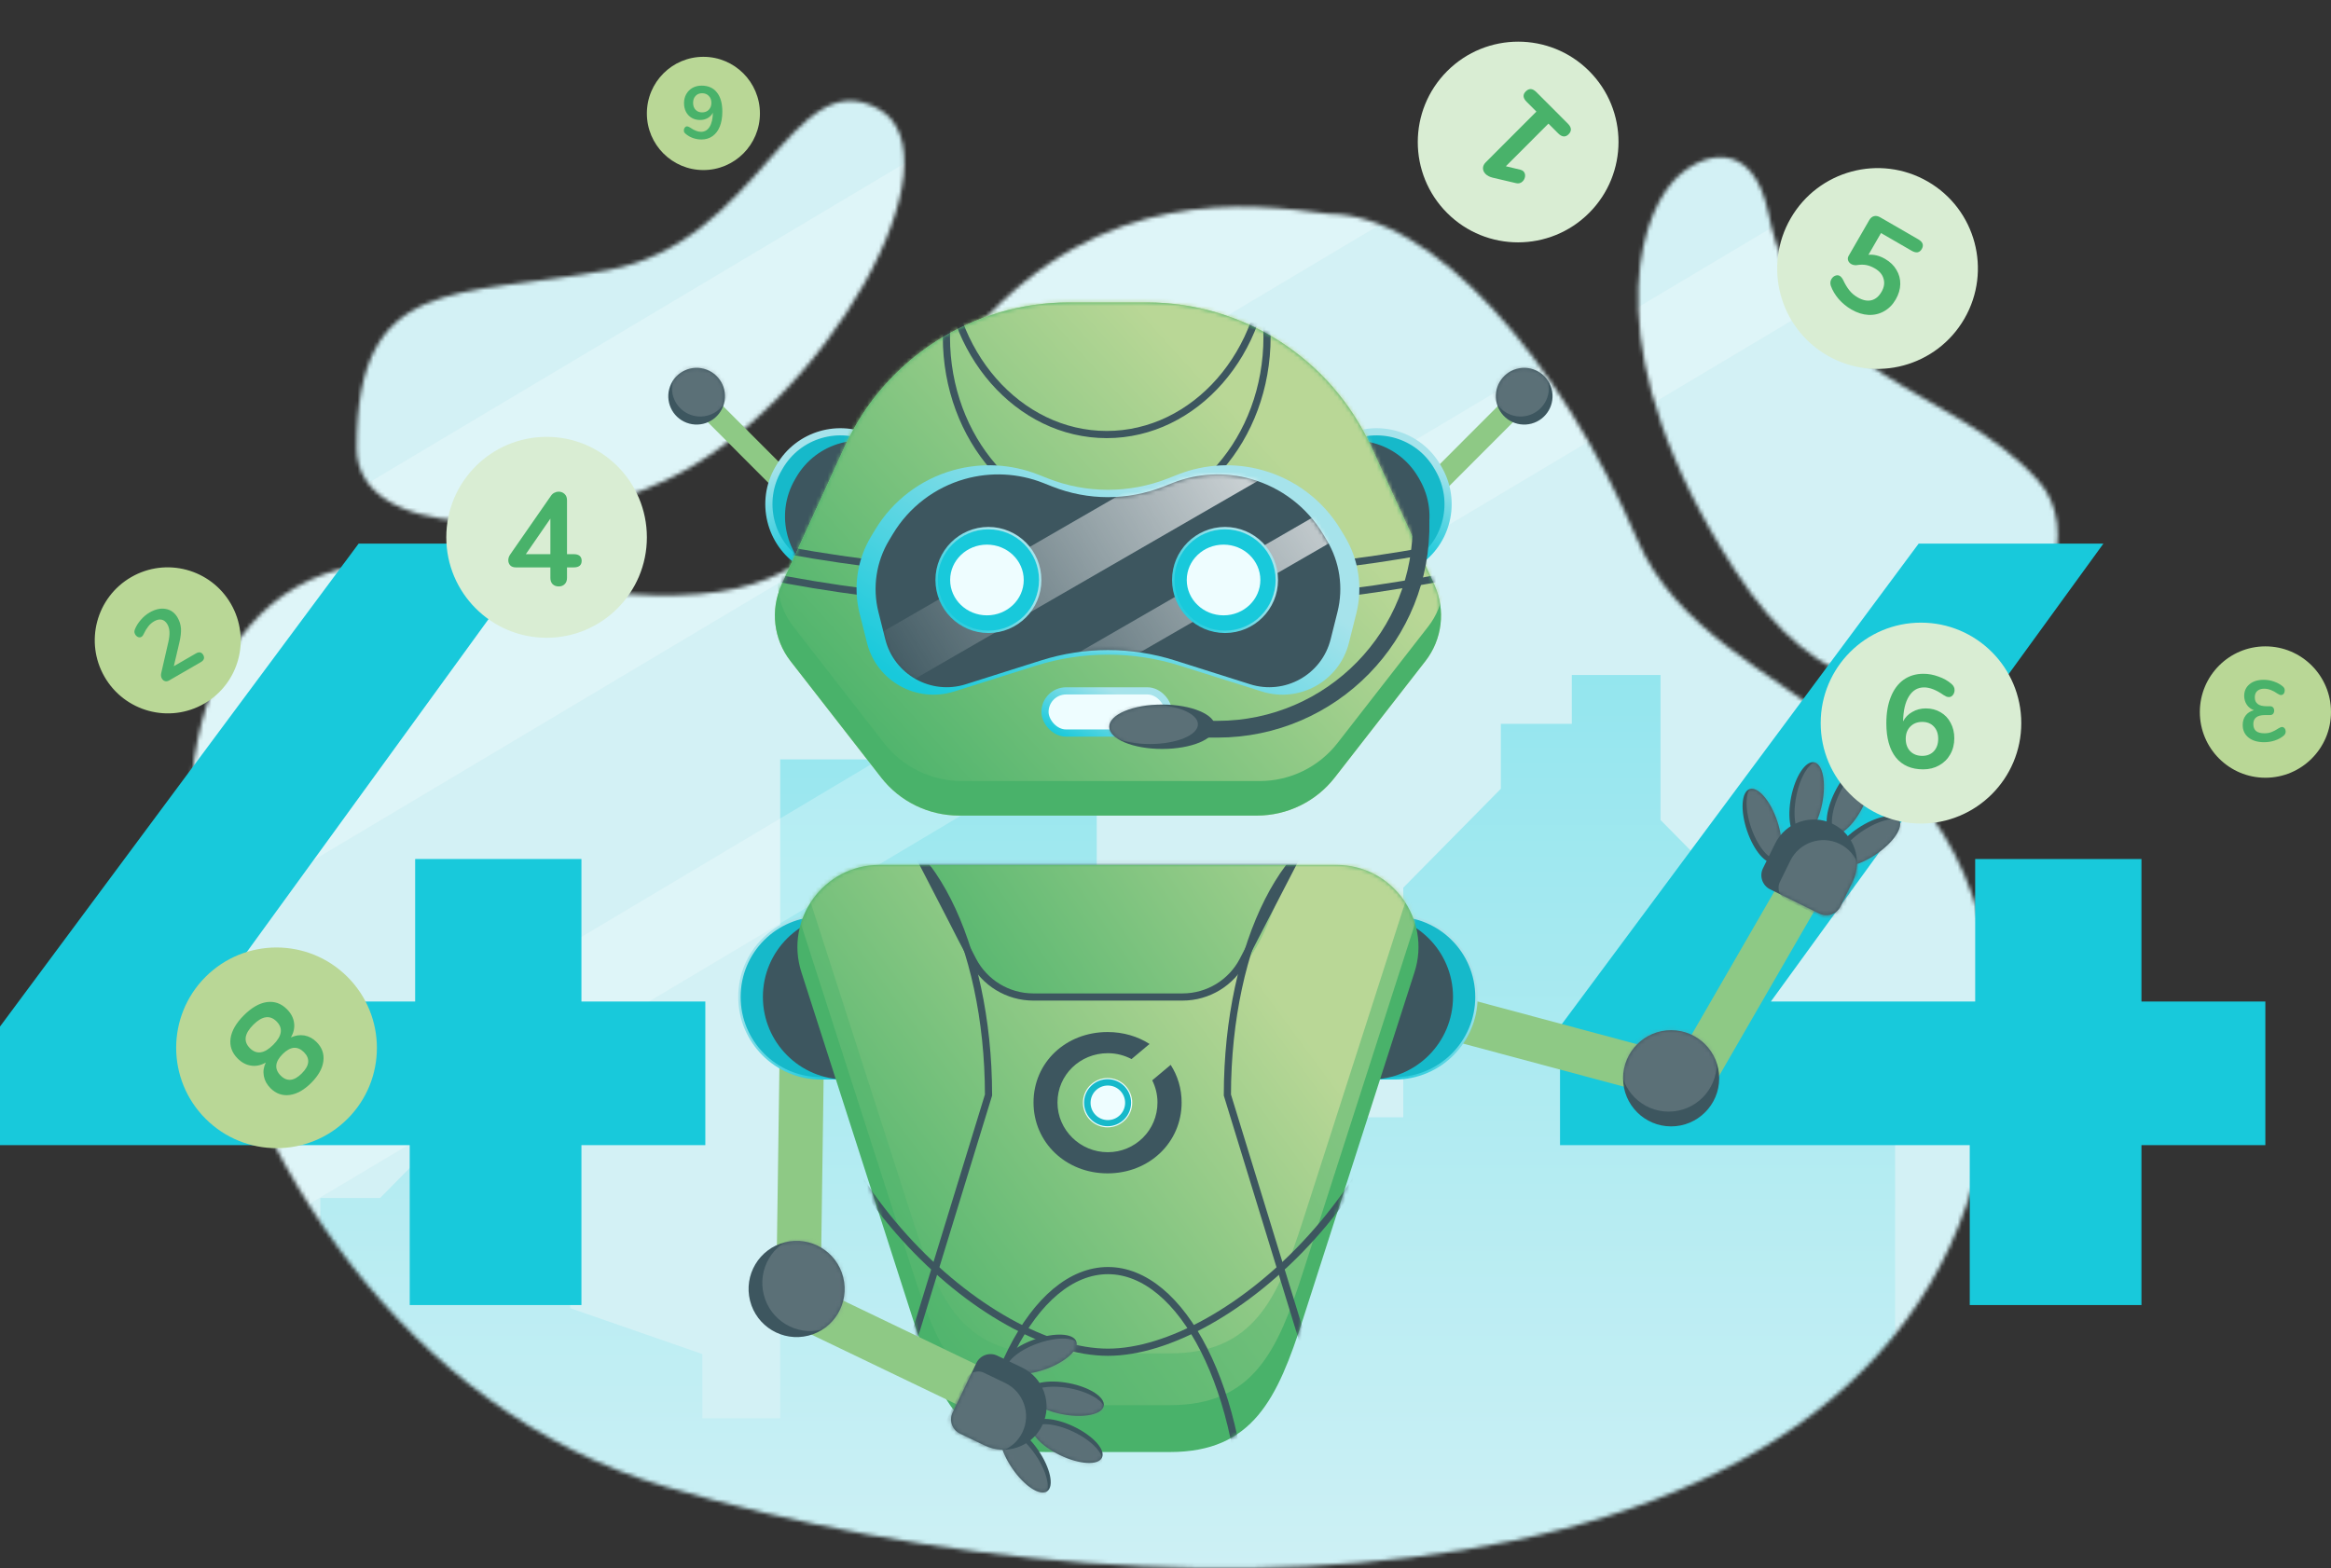 <svg width="590" height="397" viewBox="0 0 590 397" fill="none" xmlns="http://www.w3.org/2000/svg">
<rect x="0" y="0" width="590" height="397" fill="#333333" stroke="none"/>
<mask id="mask0" mask-type="alpha" maskUnits="userSpaceOnUse" x="47" y="25" width="474" height="373">
<path d="M247.173 83.009C279.295 46.983 315.509 51.386 336.35 54.151C362.562 54.151 394.858 90.889 414.361 136.515C433.863 182.142 508.438 178.41 504.417 268.654C498.107 410.273 299.066 414.837 168.283 376.321C37.5 337.805 1.893 118.89 118.952 144.219C222.203 166.559 207.02 128.043 247.173 83.009Z" fill="#C4C4C4"/>
<path d="M439.026 144.219C404.15 90.149 414.169 56.114 423.538 45.855C430.193 38.568 443.651 34.42 447.63 54.151C456.234 96.814 494.092 97.407 515.889 121.702C537.686 145.996 482.62 211.805 439.026 144.219Z" fill="#C4C4C4"/>
<path d="M168.283 121.702C135.702 136.871 90.272 136.515 90.272 113.406C90.272 69.159 115.511 75.483 153.942 68.372C192.374 61.262 200.405 15.636 222.202 27.487C243.999 39.337 209.009 102.74 168.283 121.702Z" fill="#C4C4C4"/>
</mask>
<g mask="url(#mask0)">
<rect x="-215.878" y="-56.243" width="1138.77" height="475.224" fill="#A6E3EB"/>
<path d="M-184.716 335.352H-215.878V418.984H226.804H923.58V287.961H897.67V256.799L871.818 230.093H854.678V260.079L840.281 274.952V211.472L824.169 194.828V153.751L809.772 138.878H776.52V236.614L756.981 256.799V194.828H731.271L702.819 301.417H672.31V256.799H658.598V274.952H642.144V287.961H632.888V310.978H597.923V207.582H571.977L549.773 230.093V318.161L532.809 342.786H479.67V274.952H442.497V230.093L420.294 207.582V170.876H397.841V183.244H379.88V199.683L355.18 224.726V282.85H314.764L277.592 270.77V177.932H232.935V192.249H197.475V305.616V359.048H177.77V342.786L144.317 331.171V289.355H109.947L96.199 303.293H81.076V318.161H68.704V263.801L0.881 237.782H-13.326V274.952L-25.241 287.032V207.582L-33.031 199.683V156.938H-42.196L-67.401 170.876V260.548L-86.189 270.77L-93.063 192.249H-131.099L-144.389 282.85H-149.888V274.952H-171.885V282.85H-184.716V335.352Z" fill="url(#paint0_linear)"/>
<rect opacity="0.5" x="-215.878" y="-56.243" width="1138.77" height="475.224" fill="white"/>
<mask id="mask1" mask-type="alpha" maskUnits="userSpaceOnUse" x="-216" y="-57" width="1139" height="476">
<rect opacity="0.5" x="-215.877" y="-56.243" width="1138.77" height="475.224" fill="white"/>
</mask>
<g mask="url(#mask1)">
<rect opacity="0.5" width="1588.68" height="74.956" transform="matrix(0.859 -0.512 0.488 0.873 -548.388 504.687)" fill="white"/>
<rect opacity="0.5" width="1588.68" height="22.811" transform="matrix(0.859 -0.512 0.488 0.873 -348.277 532.491)" fill="white"/>
</g>
</g>
<path d="M178.527 289.897H147.168V330.377H103.705V289.897H0V259.881L90.776 137.613H137.54L53.365 253.547H105.08V217.473H147.168V253.547H178.527V289.897Z" fill="#18C9DB"/>
<path d="M573.386 289.897H542.027V330.377H498.564V289.897H394.859V259.881L485.635 137.613H532.399L448.224 253.547H499.939V217.473H542.027V253.547H573.386V289.897Z" fill="#18C9DB"/>
<rect width="54.333" height="11.229" transform="matrix(-0.014 1 -1 -0.014 208.601 263.457)" fill="#8EC985"/>
<rect width="54.278" height="11.241" transform="matrix(0.966 0.259 -0.259 0.966 363.815 250.808)" fill="#8EC985"/>
<rect width="54.318" height="11.232" transform="matrix(0.5 -0.866 0.866 0.5 423.294 270.384)" fill="#8EC985"/>
<path d="M353.089 231.752L344.369 231.752L344.369 272.989L353.089 272.989C364.477 272.989 373.708 263.758 373.708 252.371C373.708 240.983 364.477 231.752 353.089 231.752Z" fill="#16B9CA" stroke="url(#paint1_linear)" stroke-width="0.605"/>
<path d="M346.851 273.292C358.405 273.292 367.772 263.925 367.772 252.371V252.371C367.772 240.816 358.405 231.449 346.851 231.449L337.827 231.449L337.827 273.292L346.851 273.292Z" fill="#3D565F"/>
<path d="M207.78 231.752L216.5 231.752L216.5 272.989L207.78 272.989C196.392 272.989 187.161 263.758 187.161 252.371C187.161 240.983 196.392 231.752 207.78 231.752Z" fill="#16B9CA" stroke="url(#paint2_linear)" stroke-width="0.605"/>
<path d="M214.018 273.292C202.463 273.292 193.097 263.925 193.097 252.371V252.371C193.097 240.816 202.463 231.449 214.018 231.449L223.041 231.449L223.041 273.292L214.018 273.292Z" fill="#3D565F"/>
<path d="M202.844 246.125C198.529 232.7 208.526 218.957 222.608 218.957L338.261 218.957C352.342 218.957 362.339 232.7 358.024 246.126L329.809 333.904C323.355 353.981 317.181 367.592 296.123 367.592L264.745 367.592C243.687 367.592 237.513 353.981 231.059 333.904L202.844 246.125Z" fill="#49B26A"/>
<mask id="mask2" mask-type="alpha" maskUnits="userSpaceOnUse" x="201" y="218" width="159" height="150">
<path d="M202.844 246.125C198.529 232.7 208.526 218.957 222.608 218.957L338.261 218.957C352.342 218.957 362.339 232.7 358.024 246.126L329.809 333.904C323.355 353.981 317.181 367.592 296.123 367.592L264.745 367.592C243.687 367.592 237.513 353.981 231.059 333.904L202.844 246.125Z" fill="#B9D796"/>
</mask>
<g mask="url(#mask2)">
<path opacity="0.5" d="M202.845 234.261C198.529 220.836 208.526 207.093 222.608 207.093L338.261 207.093C352.342 207.093 362.339 220.836 358.024 234.261L329.809 322.04C323.355 342.116 317.181 355.727 296.123 355.727L264.745 355.727C243.688 355.727 237.513 342.116 231.06 322.04L202.845 234.261Z" fill="url(#paint3_linear)"/>
<path d="M202.845 221.147C198.529 207.721 208.526 193.979 222.608 193.979L338.261 193.979C352.342 193.979 362.339 207.721 358.024 221.147L329.809 308.925C323.355 329.002 317.181 342.613 296.123 342.613L264.745 342.613C243.688 342.613 237.513 329.002 231.06 308.925L202.845 221.147Z" fill="url(#paint4_linear)"/>
<path d="M209.623 131.215C205.667 117.79 214.831 104.047 227.739 104.047L333.754 104.047C346.662 104.047 355.826 117.79 351.87 131.215L326.007 218.994C320.091 239.07 314.431 252.681 295.128 252.681L266.365 252.681C247.062 252.681 241.402 239.07 235.486 218.994L209.623 131.215Z" fill="url(#paint5_linear)"/>
<path d="M360.625 243C360.625 270.405 348.223 295.255 331.938 313.268C315.621 331.317 295.572 342.327 280.434 342.327C265.296 342.327 245.247 331.317 228.93 313.268C212.645 295.255 200.243 270.405 200.243 243C200.243 215.596 212.645 190.745 228.93 172.733C245.247 154.684 265.296 143.674 280.434 143.674C295.572 143.674 315.621 154.684 331.938 172.733C348.223 190.745 360.625 215.596 360.625 243Z" stroke="#3D565F" stroke-width="1.816"/>
<path d="M315.085 391.012C315.085 410.301 311.126 427.719 304.768 440.282C298.384 452.895 289.73 460.362 280.434 460.362C271.138 460.362 262.485 452.895 256.101 440.282C249.743 427.719 245.784 410.301 245.784 391.012C245.784 371.723 249.743 354.304 256.101 341.742C262.485 329.128 271.139 321.662 280.434 321.662C289.73 321.662 298.384 329.128 304.768 341.742C311.126 354.304 315.085 371.723 315.085 391.012Z" stroke="#3D565F" stroke-width="1.816"/>
<path d="M330.993 343.434L310.663 277.215C310.682 257.98 314.637 240.614 320.98 228.081C327.364 215.467 336.018 208.001 345.314 208.001C354.61 208.001 363.264 215.467 369.648 228.081C375.973 240.579 379.924 257.882 379.965 277.052L330.993 343.434Z" stroke="#3D565F" stroke-width="1.816"/>
<path d="M246.22 243.065L233.266 217.993L327.603 217.993L314.648 243.065C311.686 248.798 305.773 252.399 299.32 252.399L261.549 252.399C255.096 252.399 249.183 248.798 246.22 243.065Z" stroke="#3D565F" stroke-width="1.816"/>
<path d="M229.876 343.433L250.205 277.215C250.187 257.98 246.231 240.614 239.888 228.081C233.504 215.467 224.85 208.001 215.555 208.001C206.259 208.001 197.605 215.467 191.221 228.081C184.896 240.578 180.945 257.882 180.904 277.052L229.876 343.433Z" stroke="#3D565F" stroke-width="1.816"/>
</g>
<path d="M291.639 273.495C292.483 275.174 292.97 277.071 292.97 279.108C292.97 286.132 287.311 291.691 280.39 291.691C273.469 291.691 267.659 286.132 267.659 279.108C267.659 272.083 273.418 266.626 280.39 266.626C282.562 266.626 284.608 267.164 286.395 268.118L290.964 264.285C287.968 262.371 284.323 261.269 280.339 261.269C269.781 261.269 261.596 268.95 261.596 279.107C261.596 289.214 269.78 297.047 280.339 297.047C290.898 297.047 299.083 289.214 299.083 279.107C299.083 275.56 298.072 272.308 296.307 269.578L291.639 273.495Z" fill="#3D565F"/>
<path d="M286.437 279.158C286.437 282.527 283.707 285.258 280.339 285.258C276.971 285.258 274.24 282.527 274.24 279.158C274.24 275.789 276.971 273.057 280.339 273.057C283.707 273.057 286.437 275.789 286.437 279.158Z" fill="#16B9CA" stroke="#EEFDFF" stroke-width="0.283"/>
<path d="M280.405 283.558C282.82 283.558 284.778 281.599 284.778 279.184C284.778 276.768 282.82 274.81 280.405 274.81C277.99 274.81 276.032 276.768 276.032 279.184C276.032 281.599 277.99 283.558 280.405 283.558Z" fill="#EEFDFF"/>
<ellipse cx="422.982" cy="272.976" rx="12.165" ry="12.178" fill="#3D565F"/>
<mask id="mask3" mask-type="alpha" maskUnits="userSpaceOnUse" x="410" y="260" width="26" height="26">
<ellipse cx="422.982" cy="272.976" rx="12.165" ry="12.178" fill="#49B26A"/>
</mask>
<g mask="url(#mask3)">
<ellipse opacity="0.5" cx="422.358" cy="269.235" rx="12.165" ry="12.178" fill="#7A8B91"/>
</g>
<rect width="38.876" height="5.607" transform="matrix(0.707 -0.708 0.707 0.707 357.149 124.797)" fill="#8EC985"/>
<ellipse rx="7.175" ry="7.181" transform="matrix(0.966 -0.259 0.259 0.966 385.79 100.302)" fill="#3D565F"/>
<mask id="mask4" mask-type="alpha" maskUnits="userSpaceOnUse" x="378" y="93" width="15" height="15">
<ellipse rx="7.175" ry="7.181" transform="matrix(0.966 -0.259 0.259 0.966 385.791 100.301)" fill="#49B26A"/>
</mask>
<g mask="url(#mask4)">
<ellipse opacity="0.5" rx="7.175" ry="7.181" transform="matrix(0.966 -0.259 0.259 0.966 384.864 98.264)" fill="#7A8B91"/>
</g>
<rect width="38.876" height="5.607" transform="matrix(-0.707 -0.708 -0.707 0.707 204.969 124.798)" fill="#8EC985"/>
<ellipse rx="7.175" ry="7.181" transform="matrix(-0.966 -0.259 -0.259 0.966 176.326 100.302)" fill="#3D565F"/>
<mask id="mask5" mask-type="alpha" maskUnits="userSpaceOnUse" x="169" y="93" width="15" height="15">
<ellipse rx="7.175" ry="7.181" transform="matrix(-0.966 -0.259 -0.259 0.966 176.326 100.302)" fill="#49B26A"/>
</mask>
<g mask="url(#mask5)">
<ellipse opacity="0.5" rx="7.175" ry="7.181" transform="matrix(-0.966 -0.259 -0.259 0.966 177.253 98.264)" fill="#7A8B91"/>
</g>
<path d="M364.139 118.721L363.85 118.22C359.087 109.962 348.715 106.967 340.327 111.269L358.391 142.59C366.306 137.469 368.901 126.979 364.139 118.721Z" fill="#16B9CA" stroke="url(#paint6_linear)" stroke-width="1.816"/>
<path d="M352.455 146.972C361.407 141.799 364.476 130.344 359.311 121.388L359.022 120.887C353.857 111.931 342.413 108.865 333.461 114.038V114.038L352.455 146.972V146.972Z" fill="#3D565F"/>
<path d="M196.997 118.721L197.286 118.22C202.048 109.962 212.421 106.967 220.809 111.269L202.745 142.59C194.829 137.469 192.235 126.979 196.997 118.721Z" fill="#16B9CA" stroke="url(#paint7_linear)" stroke-width="1.816"/>
<path d="M208.057 146.972C199.105 141.799 196.036 130.344 201.201 121.388L201.49 120.887C206.656 111.931 218.099 108.865 227.051 114.038V114.038L208.057 146.972V146.972Z" fill="#3D565F"/>
<path d="M213.852 113.014C224.012 90.808 246.171 76.568 270.57 76.568L290.298 76.568C314.696 76.568 336.855 90.808 347.015 113.014L363.039 148.036C365.947 154.392 365.078 161.84 360.786 167.354L337.834 196.841C333.105 202.916 325.843 206.468 318.15 206.468L242.717 206.468C235.024 206.468 227.762 202.916 223.033 196.841L200.081 167.354C195.789 161.84 194.92 154.392 197.828 148.036L213.852 113.014Z" fill="#B9D796"/>
<path d="M213.852 113.014C224.012 90.808 246.171 76.568 270.57 76.568L290.298 76.568C314.696 76.568 336.855 90.808 347.015 113.014L363.039 148.036C365.947 154.392 365.078 161.84 360.786 167.354L337.834 196.841C333.105 202.916 325.843 206.468 318.15 206.468L242.717 206.468C235.024 206.468 227.762 202.916 223.033 196.841L200.081 167.354C195.789 161.84 194.92 154.392 197.828 148.036L213.852 113.014Z" fill="#49B26A"/>
<mask id="mask6" mask-type="alpha" maskUnits="userSpaceOnUse" x="196" y="76" width="169" height="131">
<path d="M213.852 113.014C224.012 90.808 246.171 76.568 270.57 76.568L290.298 76.568C314.696 76.568 336.855 90.808 347.015 113.014L363.039 148.036C365.947 154.392 365.078 161.84 360.786 167.354L337.834 196.841C333.105 202.916 325.843 206.468 318.15 206.468L242.717 206.468C235.024 206.468 227.762 202.916 223.033 196.841L200.081 167.354C195.789 161.84 194.92 154.392 197.828 148.036L213.852 113.014Z" fill="#B9D796"/>
</mask>
<g mask="url(#mask6)">
<path d="M214.562 104.271C224.722 82.064 246.882 67.825 271.28 67.825L291.008 67.825C315.407 67.825 337.566 82.064 347.726 104.271L363.749 139.293C366.657 145.649 365.789 153.097 361.497 158.611L338.544 188.098C333.816 194.173 326.553 197.724 318.861 197.724L243.427 197.724C235.735 197.724 228.472 194.173 223.744 188.098L200.792 158.611C196.5 153.097 195.631 145.649 198.539 139.293L214.562 104.271Z" fill="url(#paint8_linear)"/>
<path d="M436.109 107.168C436.109 113.286 432.015 119.292 424.183 124.905C416.372 130.502 405.011 135.581 390.891 139.861C362.662 148.417 323.609 153.723 280.433 153.723C237.257 153.723 198.204 148.417 169.975 139.861C155.854 135.581 144.494 130.502 136.683 124.905C128.851 119.292 124.757 113.286 124.757 107.168C124.757 101.051 128.851 95.045 136.683 89.431C144.494 83.834 155.855 78.756 169.975 74.476C198.204 65.919 237.257 60.613 280.433 60.613C323.609 60.613 362.662 65.919 390.891 74.476C405.011 78.756 416.372 83.834 424.183 89.432C432.015 95.045 436.109 101.051 436.109 107.168Z" stroke="#3D565F" stroke-width="1.816"/>
<path d="M436.109 99.677C436.109 105.794 432.015 111.801 424.183 117.414C416.372 123.011 405.011 128.089 390.891 132.37C362.662 140.926 323.609 146.232 280.433 146.232C237.257 146.232 198.204 140.926 169.975 132.369C155.854 128.089 144.494 123.011 136.683 117.414C128.851 111.8 124.757 105.794 124.757 99.677C124.757 93.56 128.851 87.554 136.683 81.94C144.494 76.343 155.855 71.265 169.975 66.984C198.204 58.428 237.257 53.122 280.433 53.122C323.609 53.122 362.662 58.428 390.891 66.985C405.011 71.265 416.372 76.343 424.183 81.94C432.015 87.554 436.109 93.56 436.109 99.677Z" stroke="#3D565F" stroke-width="1.816"/>
<path d="M320.699 63.452C320.699 89.283 302.421 110.007 280.122 110.007C257.823 110.007 239.545 89.283 239.545 63.452C239.545 37.622 257.823 16.897 280.122 16.897C302.421 16.897 320.699 37.622 320.699 63.452Z" stroke="#3D565F" stroke-width="1.816"/>
<path d="M320.699 85.313C320.699 111.143 302.421 131.868 280.122 131.868C257.823 131.868 239.545 111.143 239.545 85.313C239.545 59.482 257.823 38.758 280.122 38.758C302.421 38.758 320.699 59.482 320.699 85.313Z" stroke="#3D565F" stroke-width="1.816"/>
</g>
<path d="M221.546 134.041C225.962 126.726 233.005 121.364 241.244 119.047V119.047C248.341 117.05 255.899 117.434 262.756 120.139L265.199 121.102C274.987 124.963 285.882 124.963 295.671 121.102L298.113 120.139C304.971 117.434 312.529 117.05 319.626 119.047V119.047C327.864 121.364 334.908 126.726 339.323 134.041L340.364 135.765C343.909 141.639 344.962 148.679 343.29 155.329L341.419 162.77V162.77C338.987 172.437 328.891 178.061 319.365 175.055L298.756 168.551C286.833 164.789 274.036 164.789 262.113 168.551L241.505 175.055C231.978 178.061 221.882 172.437 219.451 162.77V162.77L217.58 155.329C215.907 148.679 216.96 141.639 220.505 135.765L221.546 134.041Z" fill="url(#paint9_linear)"/>
<path d="M226.003 135.177C230.084 128.392 236.595 123.418 244.21 121.268V121.268C250.77 119.416 257.756 119.772 264.094 122.281L266.351 123.174C275.399 126.756 285.469 126.756 294.517 123.174L296.775 122.281C303.113 119.772 310.099 119.416 316.659 121.268V121.268C324.274 123.418 330.785 128.392 334.866 135.177L335.828 136.777C339.105 142.225 340.078 148.756 338.532 154.925L336.802 161.827V161.827C334.555 170.795 325.223 176.012 316.418 173.223L297.369 167.19C286.348 163.7 274.52 163.7 263.5 167.19L244.451 173.223C235.646 176.012 226.314 170.795 224.067 161.827V161.827L222.337 154.925C220.791 148.756 221.764 142.225 225.041 136.777L226.003 135.177Z" fill="#3D565F"/>
<mask id="mask7" mask-type="alpha" maskUnits="userSpaceOnUse" x="221" y="120" width="119" height="54">
<path d="M226.003 135.177C230.084 128.392 236.595 123.418 244.21 121.268V121.268C250.77 119.416 257.756 119.772 264.094 122.281L266.351 123.174C275.399 126.756 285.469 126.756 294.517 123.174L296.775 122.281C303.113 119.772 310.099 119.416 316.659 121.268V121.268C324.274 123.418 330.785 128.392 334.866 135.177L335.828 136.777C339.105 142.225 340.078 148.756 338.532 154.925L336.802 161.827V161.827C334.555 170.795 325.223 176.012 316.418 173.223L297.369 167.19C286.348 163.7 274.52 163.7 263.5 167.19L244.451 173.223C235.646 176.012 226.314 170.795 224.067 161.827V161.827L222.337 154.925C220.791 148.756 221.764 142.225 225.041 136.777L226.003 135.177Z" fill="#3D565F"/>
</mask>
<g mask="url(#mask7)">
<rect width="177.006" height="14.399" transform="matrix(0.866 -0.5 0.5 0.866 190.601 178.883)" fill="url(#paint10_linear)"/>
<rect width="177.006" height="7.732" transform="matrix(0.866 -0.5 0.5 0.866 219.375 196.166)" fill="url(#paint11_linear)"/>
</g>
<path d="M263.288 146.827C263.288 154.076 257.418 159.952 250.178 159.952C242.938 159.952 237.068 154.076 237.068 146.827C237.068 139.579 242.938 133.703 250.178 133.703C257.418 133.703 263.288 139.579 263.288 146.827Z" fill="#18C9DB" stroke="url(#paint12_linear)" stroke-width="0.605"/>
<ellipse cx="249.805" cy="146.828" rx="9.314" ry="8.951" fill="#EEFDFF"/>
<path d="M323.177 146.827C323.177 154.076 317.307 159.952 310.067 159.952C302.827 159.952 296.957 154.076 296.957 146.827C296.957 139.579 302.827 133.703 310.067 133.703C317.307 133.703 323.177 139.579 323.177 146.827Z" fill="#18C9DB" stroke="url(#paint13_linear)" stroke-width="0.605"/>
<ellipse cx="309.694" cy="146.828" rx="9.314" ry="8.951" fill="#EEFDFF"/>
<rect x="264.498" y="174.9" width="31.247" height="10.674" rx="5.337" fill="#EEFDFF" stroke="url(#paint14_linear)" stroke-width="1.816"/>
<ellipse cx="294.162" cy="183.984" rx="13.413" ry="5.621" fill="#3D565F"/>
<path d="M301.961 184.609L308.127 184.609C337.076 184.609 360.35 160.779 359.666 131.838V131.838" stroke="#3D565F" stroke-width="4.238"/>
<mask id="mask8" mask-type="alpha" maskUnits="userSpaceOnUse" x="280" y="178" width="28" height="12">
<ellipse cx="294.162" cy="183.986" rx="13.413" ry="5.621" fill="#3D565F"/>
</mask>
<g mask="url(#mask8)">
<ellipse opacity="0.5" cx="291.043" cy="183.361" rx="12.165" ry="4.996" fill="#7A8B91"/>
</g>
<ellipse rx="9.799" ry="4.018" transform="matrix(0.322 0.947 -0.946 0.322 446.002 209.042)" fill="#3D565F"/>
<mask id="mask9" mask-type="alpha" maskUnits="userSpaceOnUse" x="441" y="199" width="10" height="20">
<ellipse rx="9.799" ry="4.018" transform="matrix(0.322 0.947 -0.946 0.322 446.002 209.042)" fill="#49B26A"/>
</mask>
<g mask="url(#mask9)">
<ellipse opacity="0.5" rx="9.799" ry="4.018" transform="matrix(0.322 0.947 -0.946 0.322 447.01 208.169)" fill="#7A8B91"/>
</g>
<ellipse rx="9.802" ry="4.017" transform="matrix(-0.194 0.981 -0.981 -0.195 457.286 202.594)" fill="#3D565F"/>
<mask id="mask10" mask-type="alpha" maskUnits="userSpaceOnUse" x="452" y="192" width="10" height="21">
<ellipse rx="9.802" ry="4.017" transform="matrix(-0.194 0.981 -0.981 -0.195 457.287 202.594)" fill="#49B26A"/>
</mask>
<g mask="url(#mask10)">
<ellipse opacity="0.5" rx="9.802" ry="4.017" transform="matrix(-0.194 0.981 -0.981 -0.195 458.597 202.343)" fill="#7A8B91"/>
</g>
<ellipse rx="9.801" ry="4.017" transform="matrix(-0.441 0.897 -0.897 -0.442 467.967 202.359)" fill="#3D565F"/>
<mask id="mask11" mask-type="alpha" maskUnits="userSpaceOnUse" x="462" y="193" width="12" height="19">
<ellipse rx="9.801" ry="4.017" transform="matrix(-0.441 0.897 -0.897 -0.442 467.967 202.359)" fill="#49B26A"/>
</mask>
<g mask="url(#mask11)">
<ellipse opacity="0.5" rx="9.801" ry="4.017" transform="matrix(-0.441 0.897 -0.897 -0.442 469.297 202.453)" fill="#7A8B91"/>
</g>
<ellipse rx="9.797" ry="4.019" transform="matrix(-0.831 0.557 -0.556 -0.831 472.516 212.997)" fill="#3D565F"/>
<mask id="mask12" mask-type="alpha" maskUnits="userSpaceOnUse" x="464" y="206" width="17" height="14">
<ellipse rx="9.797" ry="4.019" transform="matrix(-0.831 0.557 -0.556 -0.831 472.516 212.997)" fill="#49B26A"/>
</mask>
<g mask="url(#mask12)">
<ellipse opacity="0.5" rx="9.797" ry="4.019" transform="matrix(-0.831 0.557 -0.556 -0.831 473.62 213.747)" fill="#7A8B91"/>
</g>
<path d="M449.3 213.564C451.962 208.149 458.509 205.922 463.922 208.589V208.589C469.336 211.257 471.567 217.809 468.905 223.224L465.831 229.477C464.862 231.448 462.479 232.258 460.509 231.287L448.039 225.144C446.069 224.173 445.257 221.788 446.226 219.818L449.3 213.564Z" fill="#3D565F"/>
<mask id="mask13" mask-type="alpha" maskUnits="userSpaceOnUse" x="445" y="207" width="26" height="25">
<path d="M449.296 213.566C451.959 208.151 458.507 205.923 463.921 208.59V208.59C469.335 211.256 471.566 217.807 468.903 223.221L465.827 229.474C464.858 231.445 462.475 232.255 460.505 231.285L448.034 225.144C446.063 224.173 445.251 221.789 446.221 219.818L449.296 213.566Z" fill="#3D565F"/>
</mask>
<g mask="url(#mask13)">
<path d="M453.144 217.899C455.422 213.266 461.023 211.36 465.655 213.642V213.642C470.287 215.924 472.196 221.53 469.918 226.163L467.288 231.513C466.459 233.199 464.42 233.893 462.734 233.062L452.065 227.806C450.379 226.975 449.685 224.935 450.514 223.249L453.144 217.899Z" fill="#5B7077"/>
</g>
<rect width="54.285" height="11.239" transform="matrix(-0.901 -0.433 0.432 -0.902 247.876 358.286)" fill="#8EC985"/>
<ellipse rx="9.794" ry="4.02" transform="matrix(-0.943 0.332 -0.331 -0.944 263.192 342.866)" fill="#3D565F"/>
<mask id="mask14" mask-type="alpha" maskUnits="userSpaceOnUse" x="253" y="337" width="20" height="11">
<ellipse rx="9.794" ry="4.02" transform="matrix(-0.943 0.332 -0.331 -0.944 263.192 342.866)" fill="#49B26A"/>
</mask>
<g mask="url(#mask14)">
<ellipse opacity="0.5" rx="9.794" ry="4.02" transform="matrix(-0.943 0.332 -0.331 -0.944 264.075 343.865)" fill="#7A8B91"/>
</g>
<ellipse rx="9.792" ry="4.021" transform="matrix(-0.983 -0.185 0.184 -0.983 269.743 354.097)" fill="#3D565F"/>
<mask id="mask15" mask-type="alpha" maskUnits="userSpaceOnUse" x="260" y="349" width="20" height="10">
<ellipse rx="9.792" ry="4.021" transform="matrix(-0.983 -0.185 0.184 -0.983 269.743 354.097)" fill="#49B26A"/>
</mask>
<g mask="url(#mask15)">
<ellipse opacity="0.5" rx="9.792" ry="4.021" transform="matrix(-0.983 -0.185 0.184 -0.983 270.01 355.404)" fill="#7A8B91"/>
</g>
<ellipse rx="9.792" ry="4.021" transform="matrix(-0.902 -0.433 0.432 -0.902 270.086 364.786)" fill="#3D565F"/>
<mask id="mask16" mask-type="alpha" maskUnits="userSpaceOnUse" x="261" y="359" width="19" height="12">
<ellipse rx="9.792" ry="4.021" transform="matrix(-0.902 -0.433 0.432 -0.902 270.086 364.786)" fill="#49B26A"/>
</mask>
<g mask="url(#mask16)">
<ellipse opacity="0.5" rx="9.792" ry="4.021" transform="matrix(-0.902 -0.433 0.432 -0.902 270.005 366.12)" fill="#7A8B91"/>
</g>
<ellipse rx="9.797" ry="4.019" transform="matrix(-0.564 -0.826 0.825 -0.565 259.508 369.448)" fill="#3D565F"/>
<mask id="mask17" mask-type="alpha" maskUnits="userSpaceOnUse" x="253" y="361" width="13" height="17">
<ellipse rx="9.797" ry="4.019" transform="matrix(-0.564 -0.826 0.825 -0.565 259.508 369.448)" fill="#49B26A"/>
</mask>
<g mask="url(#mask17)">
<ellipse opacity="0.5" rx="9.797" ry="4.019" transform="matrix(-0.564 -0.826 0.825 -0.565 258.771 370.56)" fill="#7A8B91"/>
</g>
<path d="M258.688 346.204C264.133 348.819 266.432 355.354 263.822 360.8V360.8C261.213 366.246 254.683 368.541 249.238 365.927L242.978 362.92C240.999 361.97 240.164 359.596 241.113 357.618L247.13 345.061C248.078 343.082 250.45 342.248 252.428 343.198L258.688 346.204Z" fill="#3D565F"/>
<mask id="mask18" mask-type="alpha" maskUnits="userSpaceOnUse" x="240" y="342" width="25" height="26">
<path d="M258.687 346.205C264.132 348.819 266.431 355.353 263.821 360.799V360.799C261.21 366.245 254.68 368.541 249.235 365.927L242.975 362.921C240.996 361.971 240.161 359.597 241.109 357.619L247.127 345.062C248.076 343.083 250.448 342.249 252.427 343.199L258.687 346.205Z" fill="#3D565F"/>
</mask>
<g mask="url(#mask18)">
<path d="M254.4 350.099C259.059 352.336 261.026 357.927 258.793 362.587V362.587C256.56 367.247 250.973 369.21 246.314 366.973L240.958 364.401C239.266 363.588 238.551 361.557 239.362 359.864L244.51 349.12C245.322 347.427 247.351 346.714 249.044 347.527L254.4 350.099Z" fill="#5B7077"/>
</g>
<ellipse rx="12.177" ry="12.166" transform="matrix(0.245 0.97 -0.969 0.245 201.634 326.314)" fill="#3D565F"/>
<mask id="mask19" mask-type="alpha" maskUnits="userSpaceOnUse" x="189" y="314" width="25" height="25">
<ellipse rx="12.177" ry="12.166" transform="matrix(0.245 0.97 -0.969 0.245 201.634 326.314)" fill="#49B26A"/>
</mask>
<g mask="url(#mask19)">
<ellipse opacity="0.5" rx="12.177" ry="12.166" transform="matrix(0.245 0.97 -0.969 0.245 205.109 324.791)" fill="#7A8B91"/>
</g>
<ellipse rx="25.399" ry="25.417" transform="matrix(-0.707 -0.707 0.707 -0.707 384.258 35.952)" fill="#D9EDD3"/>
<path d="M386.399 25.764C385.454 24.818 385.383 23.943 386.187 23.139C387.022 22.302 387.912 22.357 388.857 23.303L396.84 31.295C397.801 32.257 397.863 33.156 397.028 33.992C396.225 34.796 395.343 34.718 394.382 33.756L391.926 31.297L381.147 42.087L384.809 42.961C385.156 43.055 385.416 43.189 385.589 43.363C385.92 43.694 386.061 44.12 386.014 44.64C385.951 45.145 385.746 45.57 385.399 45.917C384.942 46.375 384.383 46.525 383.721 46.367L377.791 44.974C377.035 44.785 376.444 44.478 376.019 44.052C375.578 43.611 375.358 43.122 375.358 42.586C375.358 42.05 375.595 41.545 376.068 41.072L388.879 28.247L386.399 25.764Z" fill="#49B26A"/>
<ellipse rx="18.467" ry="18.49" transform="matrix(0.866 -0.5 0.5 0.866 42.457 162.112)" fill="#B9D796"/>
<path d="M49.549 165.443C50.391 164.957 51.018 165.072 51.432 165.789C51.861 166.533 51.655 167.149 50.813 167.635L42.819 172.256C42.454 172.467 42.106 172.528 41.774 172.439C41.434 172.335 41.171 172.122 40.984 171.799C40.741 171.377 40.684 170.905 40.812 170.381L42.631 162.445C42.847 161.458 42.934 160.621 42.893 159.933C42.857 159.223 42.686 158.601 42.378 158.067C41.997 157.406 41.516 157.01 40.934 156.878C40.353 156.745 39.712 156.882 39.011 157.287C38.436 157.619 37.939 158.056 37.522 158.597C37.111 159.116 36.741 159.723 36.413 160.419C36.329 160.598 36.237 160.763 36.138 160.915C36.03 161.052 35.906 161.161 35.766 161.242C35.527 161.38 35.252 161.389 34.94 161.27C34.642 161.142 34.404 160.924 34.225 160.615C34.104 160.404 34.034 160.201 34.015 160.006C34.01 159.803 34.051 159.582 34.138 159.345C34.472 158.496 34.971 157.692 35.636 156.933C36.294 156.16 37.036 155.534 37.864 155.055C39.309 154.22 40.669 153.921 41.946 154.157C43.237 154.385 44.239 155.118 44.952 156.354C45.447 157.211 45.73 158.124 45.803 159.094C45.868 160.049 45.733 161.242 45.398 162.672L43.995 168.654L49.549 165.443Z" fill="#49B26A"/>
<ellipse rx="16.599" ry="16.629" transform="matrix(-1 0 0 1 573.401 180.261)" fill="#B9D796"/>
<path d="M570.493 179.799C569.576 180.032 568.877 180.477 568.396 181.134C567.901 181.775 567.653 182.578 567.653 183.541C567.653 184.868 568.141 185.926 569.117 186.713C570.092 187.501 571.41 187.895 573.07 187.895C574.017 187.895 574.927 187.749 575.801 187.457C576.674 187.166 577.417 186.757 578.029 186.232C578.363 185.94 578.531 185.597 578.531 185.204C578.531 184.883 578.444 184.613 578.269 184.394C578.079 184.161 577.861 184.044 577.614 184.044C577.468 184.044 577.337 184.073 577.22 184.131C577.104 184.175 576.944 184.255 576.74 184.372C576.128 184.781 575.546 185.094 574.992 185.313C574.439 185.532 573.835 185.641 573.18 185.641C572.218 185.641 571.505 185.452 571.039 185.072C570.573 184.678 570.34 184.088 570.34 183.3C570.34 182.527 570.588 181.958 571.083 181.593C571.563 181.214 572.313 181.024 573.332 181.024H574.577C574.912 181.024 575.174 180.915 575.364 180.696C575.538 180.463 575.626 180.2 575.626 179.908C575.626 179.602 575.538 179.339 575.364 179.121C575.174 178.902 574.912 178.792 574.577 178.792H573.704C571.709 178.792 570.711 178.041 570.711 176.539C570.711 175.838 570.922 175.299 571.345 174.919C571.767 174.54 572.35 174.35 573.092 174.35C574.155 174.35 575.291 174.773 576.5 175.62C576.703 175.736 576.864 175.824 576.98 175.882C577.097 175.926 577.228 175.948 577.373 175.948C577.621 175.948 577.839 175.838 578.029 175.62C578.203 175.386 578.291 175.109 578.291 174.788C578.291 174.569 578.254 174.387 578.181 174.241C578.094 174.081 577.963 173.92 577.788 173.76C577.177 173.249 576.449 172.848 575.604 172.556C574.745 172.25 573.871 172.097 572.983 172.097C571.469 172.097 570.267 172.469 569.379 173.213C568.476 173.957 568.025 174.949 568.025 176.188C568.039 177.035 568.265 177.779 568.702 178.42C569.124 179.048 569.721 179.507 570.493 179.799Z" fill="#49B26A"/>
<ellipse cx="138.345" cy="136.025" rx="25.386" ry="25.431" fill="#D9EDD3"/>
<path d="M145.221 140.294C145.889 140.294 146.39 140.439 146.724 140.729C147.058 141.019 147.225 141.432 147.225 141.967C147.225 143.083 146.557 143.64 145.221 143.64H143.517V146.284C143.517 146.975 143.317 147.511 142.916 147.89C142.537 148.269 142.036 148.459 141.413 148.459C140.789 148.459 140.277 148.269 139.876 147.89C139.497 147.511 139.308 146.975 139.308 146.284V143.64H130.556C129.955 143.64 129.487 143.473 129.153 143.138C128.819 142.781 128.652 142.346 128.652 141.833C128.652 141.298 128.83 140.785 129.187 140.294L139.509 125.436C139.731 125.124 140.01 124.89 140.344 124.734C140.678 124.555 141.023 124.466 141.379 124.466C141.958 124.466 142.459 124.655 142.882 125.035C143.305 125.414 143.517 125.949 143.517 126.641V140.294H145.221ZM139.308 140.294V131.292L133.095 140.294H139.308Z" fill="#49B26A"/>
<ellipse rx="25.392" ry="25.424" transform="matrix(0.866 0.5 -0.5 0.866 475.225 67.975)" fill="#D9EDD3"/>
<path d="M477.143 65.55C478.416 66.285 479.373 67.212 480.014 68.33C480.685 69.439 481.007 70.643 480.979 71.94C480.95 73.237 480.569 74.524 479.833 75.799C479.064 77.132 478.076 78.132 476.868 78.799C475.68 79.478 474.359 79.784 472.907 79.717C471.484 79.642 470.05 79.186 468.603 78.35C467.408 77.659 466.343 76.786 465.408 75.731C464.505 74.667 463.843 73.563 463.423 72.419C463.202 71.776 463.242 71.194 463.543 70.672C463.788 70.247 464.11 69.957 464.508 69.801C464.937 69.637 465.316 69.649 465.644 69.839C465.836 69.95 465.997 70.095 466.126 70.272C466.267 70.431 466.408 70.654 466.55 70.942C467.009 71.929 467.522 72.779 468.088 73.493C468.653 74.206 469.351 74.802 470.18 75.281C471.453 76.017 472.611 76.261 473.654 76.014C474.696 75.766 475.557 75.053 476.237 73.875C476.895 72.735 477.065 71.636 476.75 70.578C476.465 69.512 475.725 68.633 474.529 67.942C473.777 67.507 473.041 67.223 472.32 67.09C471.619 66.968 470.815 66.98 469.908 67.126C469.397 67.165 468.948 67.073 468.563 66.85C468.177 66.627 467.916 66.322 467.78 65.934C467.643 65.546 467.687 65.159 467.91 64.773L473.124 55.731C473.436 55.19 473.836 54.854 474.322 54.723C474.809 54.593 475.332 54.689 475.892 55.012L485.525 60.58C486.682 61.249 486.982 62.066 486.425 63.032C485.868 63.998 485.011 64.147 483.853 63.478L476.101 58.997L472.925 64.503C474.31 64.376 475.716 64.725 477.143 65.55Z" fill="#49B26A"/>
<ellipse cx="486.221" cy="183.058" rx="25.386" ry="25.431" fill="#D9EDD3"/>
<path d="M487.439 179.342C488.842 179.342 490.089 179.665 491.181 180.312C492.272 180.937 493.118 181.829 493.719 182.989C494.343 184.127 494.655 185.432 494.655 186.904C494.655 188.421 494.309 189.782 493.619 190.987C492.951 192.169 492.016 193.095 490.813 193.764C489.633 194.434 488.286 194.768 486.771 194.768C483.787 194.768 481.482 193.764 479.857 191.756C478.253 189.726 477.452 186.837 477.452 183.089C477.452 180.524 477.83 178.304 478.587 176.43C479.345 174.534 480.425 173.084 481.828 172.08C483.253 171.076 484.923 170.574 486.838 170.574C488.107 170.574 489.377 170.808 490.646 171.277C491.938 171.723 493.029 172.337 493.92 173.117C494.209 173.363 494.41 173.608 494.521 173.854C494.655 174.077 494.721 174.356 494.721 174.69C494.721 175.181 494.577 175.605 494.287 175.962C494.02 176.296 493.697 176.464 493.318 176.464C493.096 176.464 492.884 176.43 492.684 176.363C492.483 176.274 492.238 176.14 491.949 175.962C490.1 174.668 488.453 174.021 487.005 174.021C485.379 174.021 484.099 174.779 483.164 176.296C482.228 177.791 481.738 179.899 481.694 182.621C482.206 181.617 482.974 180.825 483.999 180.245C485.023 179.643 486.17 179.342 487.439 179.342ZM486.537 191.355C487.762 191.355 488.742 190.964 489.477 190.184C490.212 189.381 490.579 188.332 490.579 187.038C490.579 185.744 490.212 184.707 489.477 183.926C488.742 183.145 487.762 182.755 486.537 182.755C485.29 182.755 484.277 183.156 483.498 183.96C482.741 184.74 482.362 185.767 482.362 187.038C482.362 188.332 482.741 189.381 483.498 190.184C484.277 190.964 485.29 191.355 486.537 191.355Z" fill="#49B26A"/>
<ellipse rx="25.399" ry="25.417" transform="matrix(-0.707 0.707 -0.707 -0.707 69.994 265.268)" fill="#B9D796"/>
<path d="M67.269 268.994C66.025 269.703 64.788 269.963 63.56 269.773C62.315 269.6 61.181 269 60.157 267.975C58.691 266.508 58.092 264.804 58.359 262.865C58.642 260.941 59.76 259.002 61.712 257.047C63.665 255.092 65.602 253.973 67.524 253.69C69.461 253.423 71.162 254.023 72.628 255.49C73.652 256.515 74.251 257.651 74.425 258.897C74.614 260.158 74.347 261.404 73.623 262.634C74.772 262.114 75.915 261.948 77.049 262.138C78.199 262.343 79.223 262.896 80.121 263.795C81.508 265.183 82.083 266.8 81.847 268.644C81.612 270.489 80.589 272.318 78.778 274.131C76.967 275.944 75.14 276.968 73.297 277.204C71.454 277.44 69.839 276.864 68.453 275.476C67.539 274.561 66.979 273.528 66.774 272.376C66.569 271.225 66.734 270.098 67.269 268.994ZM76.391 271.741C78.359 269.771 78.539 267.981 76.932 266.372C76.128 265.567 75.27 265.197 74.356 265.259C73.443 265.354 72.498 265.889 71.521 266.867C70.545 267.844 70.018 268.782 69.939 269.681C69.861 270.611 70.224 271.479 71.027 272.283C72.634 273.892 74.422 273.712 76.391 271.741ZM64.1 259.437C61.848 261.691 61.565 263.662 63.251 265.35C64.937 267.038 66.906 266.755 69.158 264.501C71.409 262.246 71.692 260.275 70.006 258.587C68.32 256.9 66.351 257.183 64.1 259.437Z" fill="#49B26A"/>
<ellipse cx="178.038" cy="28.717" rx="14.308" ry="14.334" fill="#B9D796"/>
<path d="M177.576 21.68C179.258 21.68 180.551 22.252 181.454 23.396C182.371 24.528 182.829 26.15 182.829 28.262C182.829 29.708 182.615 30.966 182.189 32.034C181.762 33.091 181.147 33.902 180.343 34.468C179.553 35.033 178.618 35.316 177.538 35.316C176.823 35.316 176.101 35.191 175.373 34.939C174.658 34.675 174.049 34.323 173.547 33.883C173.384 33.745 173.264 33.612 173.189 33.487C173.126 33.348 173.095 33.185 173.095 32.996C173.095 32.72 173.17 32.487 173.321 32.298C173.484 32.097 173.672 31.997 173.886 31.997C174.011 31.997 174.13 32.022 174.243 32.072C174.356 32.11 174.494 32.179 174.658 32.28C175.699 33.009 176.628 33.374 177.444 33.374C178.36 33.374 179.082 32.952 179.609 32.11C180.136 31.255 180.413 30.06 180.438 28.526C180.149 29.092 179.716 29.545 179.139 29.884C178.561 30.211 177.915 30.375 177.199 30.375C176.409 30.375 175.706 30.199 175.091 29.846C174.476 29.482 173.992 28.979 173.641 28.338C173.302 27.684 173.133 26.942 173.133 26.112C173.133 25.257 173.321 24.496 173.697 23.83C174.086 23.151 174.614 22.623 175.279 22.245C175.957 21.868 176.722 21.68 177.576 21.68ZM177.708 28.451C178.411 28.451 178.975 28.231 179.402 27.791C179.841 27.338 180.061 26.753 180.061 26.037C180.061 25.307 179.841 24.723 179.402 24.282C178.975 23.83 178.411 23.604 177.708 23.604C177.017 23.604 176.465 23.83 176.051 24.282C175.637 24.723 175.43 25.307 175.43 26.037C175.43 26.766 175.637 27.351 176.051 27.791C176.465 28.231 177.017 28.451 177.708 28.451Z" fill="#49B26A"/>
<defs>
<linearGradient id="paint0_linear" x1="353.851" y1="138.878" x2="353.851" y2="418.984" gradientUnits="userSpaceOnUse">
<stop stop-color="#18C9DB"/>
<stop offset="1" stop-color="#A6E3EB"/>
</linearGradient>
<linearGradient id="paint1_linear" x1="354.244" y1="277.541" x2="376.383" y2="254.82" gradientUnits="userSpaceOnUse">
<stop stop-color="#18C9DB"/>
<stop offset="1" stop-color="#A6E3EB"/>
</linearGradient>
<linearGradient id="paint2_linear" x1="206.625" y1="277.541" x2="184.486" y2="254.82" gradientUnits="userSpaceOnUse">
<stop stop-color="#18C9DB"/>
<stop offset="1" stop-color="#A6E3EB"/>
</linearGradient>
<linearGradient id="paint3_linear" x1="185.867" y1="305.211" x2="293.65" y2="225.715" gradientUnits="userSpaceOnUse">
<stop stop-color="#49B26A"/>
<stop offset="1" stop-color="#B9D796"/>
</linearGradient>
<linearGradient id="paint4_linear" x1="185.867" y1="292.097" x2="293.65" y2="212.601" gradientUnits="userSpaceOnUse">
<stop stop-color="#49B26A"/>
<stop offset="1" stop-color="#B9D796"/>
</linearGradient>
<linearGradient id="paint5_linear" x1="194.06" y1="202.165" x2="298.752" y2="131.383" gradientUnits="userSpaceOnUse">
<stop stop-color="#49B26A"/>
<stop offset="1" stop-color="#B9D796"/>
</linearGradient>
<linearGradient id="paint6_linear" x1="365.507" y1="144.011" x2="375.242" y2="122.926" gradientUnits="userSpaceOnUse">
<stop stop-color="#18C9DB"/>
<stop offset="1" stop-color="#A6E3EB"/>
</linearGradient>
<linearGradient id="paint7_linear" x1="195.629" y1="144.011" x2="185.894" y2="122.926" gradientUnits="userSpaceOnUse">
<stop stop-color="#18C9DB"/>
<stop offset="1" stop-color="#A6E3EB"/>
</linearGradient>
<linearGradient id="paint8_linear" x1="179.718" y1="153.576" x2="277.825" y2="64.774" gradientUnits="userSpaceOnUse">
<stop stop-color="#49B26A"/>
<stop offset="1" stop-color="#B9D796"/>
</linearGradient>
<linearGradient id="paint9_linear" x1="203.881" y1="156.126" x2="244.279" y2="94.399" gradientUnits="userSpaceOnUse">
<stop stop-color="#18C9DB"/>
<stop offset="1" stop-color="#A6E3EB"/>
</linearGradient>
<linearGradient id="paint10_linear" x1="177.006" y1="-5.04713e-06" x2="30.221" y2="3.596" gradientUnits="userSpaceOnUse">
<stop stop-color="white"/>
<stop offset="1" stop-color="white" stop-opacity="0"/>
</linearGradient>
<linearGradient id="paint11_linear" x1="177.006" y1="-2.71016e-06" x2="30.437" y2="6.686" gradientUnits="userSpaceOnUse">
<stop stop-color="white"/>
<stop offset="1" stop-color="white" stop-opacity="0"/>
</linearGradient>
<linearGradient id="paint12_linear" x1="234.042" y1="151.128" x2="253.161" y2="137.81" gradientUnits="userSpaceOnUse">
<stop stop-color="#18C9DB"/>
<stop offset="1" stop-color="#A6E3EB"/>
</linearGradient>
<linearGradient id="paint13_linear" x1="293.931" y1="151.128" x2="313.05" y2="137.81" gradientUnits="userSpaceOnUse">
<stop stop-color="#18C9DB"/>
<stop offset="1" stop-color="#A6E3EB"/>
</linearGradient>
<linearGradient id="paint14_linear" x1="260.232" y1="182.237" x2="268.173" y2="167.579" gradientUnits="userSpaceOnUse">
<stop stop-color="#18C9DB"/>
<stop offset="1" stop-color="#A6E3EB"/>
</linearGradient>
</defs>
</svg>
